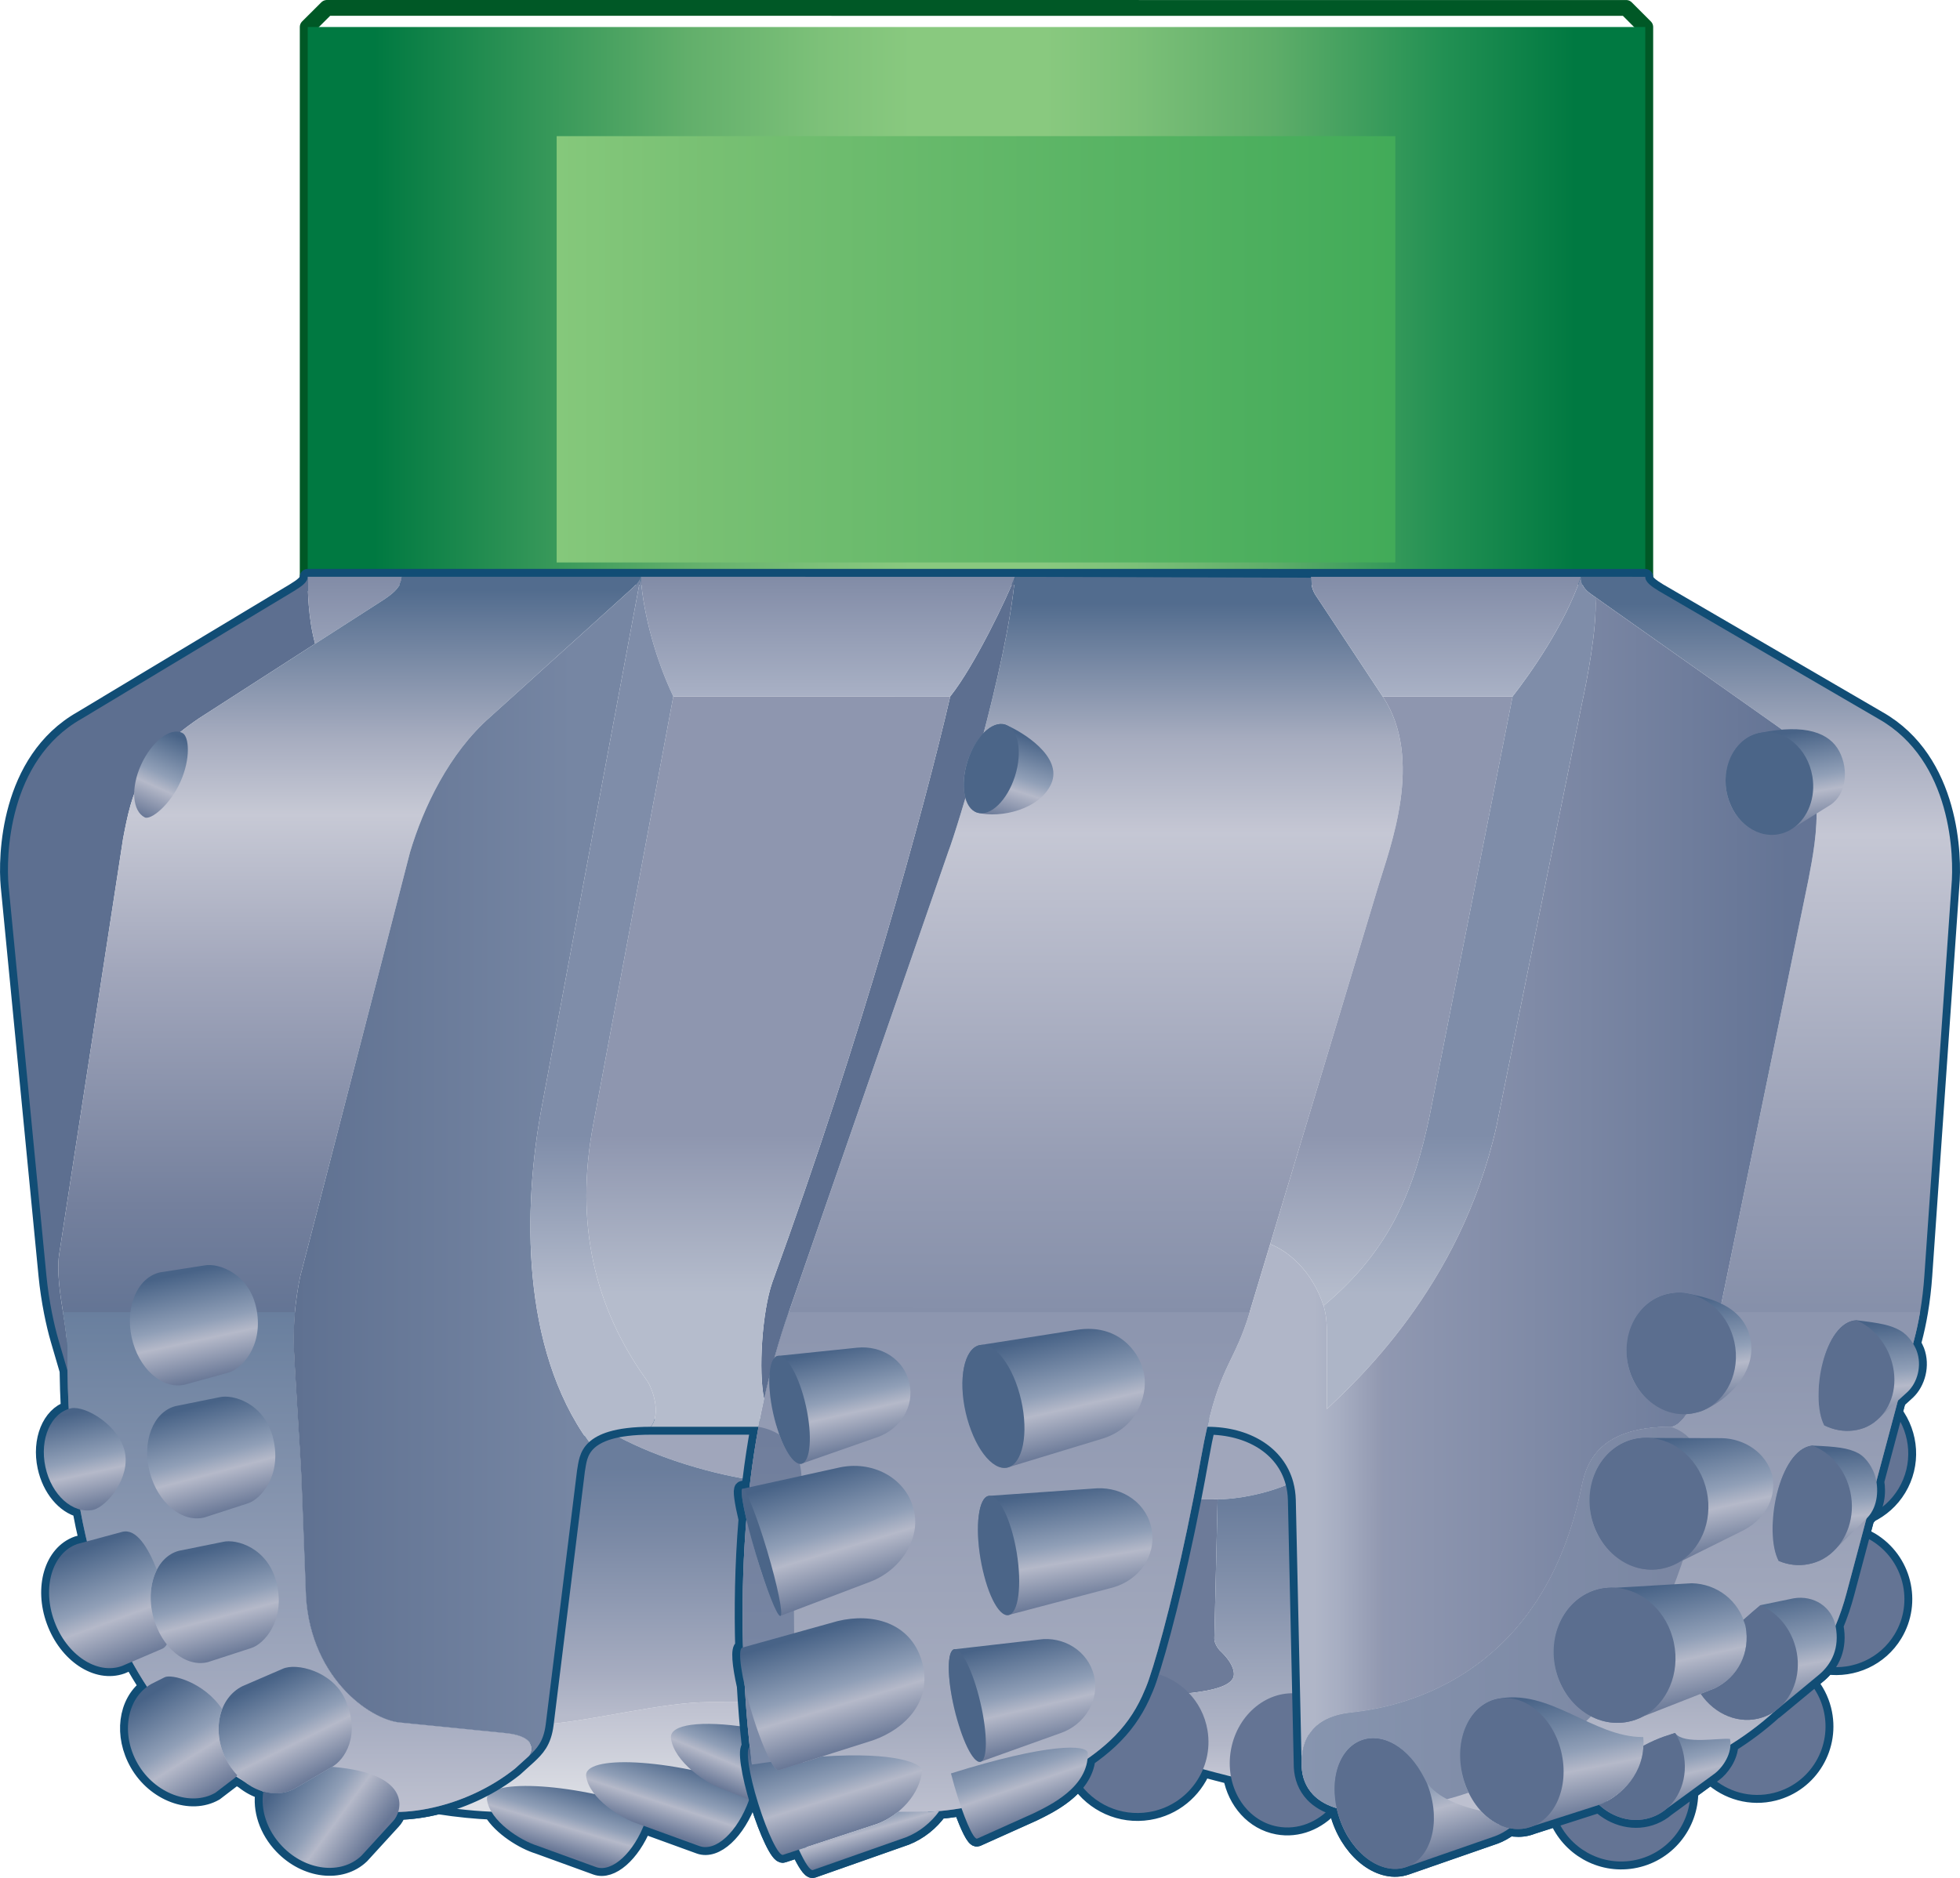 <?xml version="1.0" encoding="UTF-8" standalone="no"?>
<!-- Generator: Adobe Illustrator 13.0.2, SVG Export Plug-In  -->

<svg
   xmlns:dc="http://purl.org/dc/elements/1.1/"
   xmlns:cc="http://creativecommons.org/ns#"
   xmlns:rdf="http://www.w3.org/1999/02/22-rdf-syntax-ns#"
   xmlns:svg="http://www.w3.org/2000/svg"
   xmlns="http://www.w3.org/2000/svg"
   xmlns:sodipodi="http://sodipodi.sourceforge.net/DTD/sodipodi-0.dtd"
   xmlns:inkscape="http://www.inkscape.org/namespaces/inkscape"
   version="1.1"
   x="0px"
   y="0px"
   width="248.195"
   height="237.878"
   viewBox="-0.672 -0.19 248.195 237.878"
   enable-background="new -0.672 -0.19 249 323"
   xml:space="preserve"
   id="svg6353"
   sodipodi:docname="Drill-Bit.ver.2.svg"
   inkscape:version="0.92.2 (5c3e80d, 2017-08-06)"><sodipodi:namedview
     pagecolor="#ffffff"
     bordercolor="#666666"
     borderopacity="1"
     objecttolerance="10"
     gridtolerance="10"
     guidetolerance="10"
     inkscape:pageopacity="0"
     inkscape:pageshadow="2"
     inkscape:window-width="640"
     inkscape:window-height="480"
     id="namedview6355"
     showgrid="false"
     inkscape:zoom="0.73065015"
     inkscape:cx="123.83065"
     inkscape:cy="161.43201"
     inkscape:window-x="152"
     inkscape:window-y="56"
     inkscape:window-maximized="0"
     inkscape:current-layer="svg6353" /><defs
     id="defs5678" /><linearGradient
     id="SVGID_1_"
     gradientUnits="userSpaceOnUse"
     x1="-431.654"
     y1="345.792"
     x2="-325.655"
     y2="345.792"
     gradientTransform="rotate(-179.989,-127.419,174.1)"><stop
       offset="0.05"
       style="stop-color:#9299B1"
       id="stop5682" /><stop
       offset="0.5"
       style="stop-color:#FFFFFF"
       id="stop5684" /><stop
       offset="0.945"
       style="stop-color:#9299B1"
       id="stop5686" /></linearGradient><linearGradient
     id="SVGID_2_"
     gradientUnits="userSpaceOnUse"
     x1="-433.907"
     y1="303.354"
     x2="-323.433"
     y2="303.354"
     gradientTransform="rotate(-179.989,-127.419,174.1)"><stop
       offset="0.05"
       style="stop-color:#5D7091"
       id="stop5691" /><stop
       offset="0.5"
       style="stop-color:#FFFFFF"
       id="stop5693" /><stop
       offset="0.945"
       style="stop-color:#5D7091"
       id="stop5695" /></linearGradient><polygon
     points="58.307,85.864 41.392,85.865 38.963,88.285 38.961,157.919 38.961,157.921 208.337,157.921 208.338,88.289 205.918,85.868 189.169,85.869 "
     id="polygon5700"
     style="fill:none;stroke:#005826;stroke-width:2;stroke-linecap:round;stroke-linejoin:round"
     transform="translate(-0.669,-85.054)" /><linearGradient
     id="SVGID_3_"
     gradientUnits="userSpaceOnUse"
     x1="-293.783"
     y1="225.145"
     x2="-463.582"
     y2="225.145"
     gradientTransform="rotate(-179.989,-127.419,174.1)"><stop
       offset="0.05"
       style="stop-color:#007941"
       id="stop5702" /><stop
       offset="0.167"
       style="stop-color:#319557"
       id="stop5704" /><stop
       offset="0.284"
       style="stop-color:#62AF6B"
       id="stop5706" /><stop
       offset="0.383"
       style="stop-color:#7DC179"
       id="stop5708" /><stop
       offset="0.45"
       style="stop-color:#89C97F"
       id="stop5710" /><stop
       offset="0.55"
       style="stop-color:#89C97F"
       id="stop5712" /><stop
       offset="0.617"
       style="stop-color:#7CC078"
       id="stop5714" /><stop
       offset="0.721"
       style="stop-color:#5EAD69"
       id="stop5716" /><stop
       offset="0.848"
       style="stop-color:#229053"
       id="stop5718" /><stop
       offset="0.945"
       style="stop-color:#007941"
       id="stop5720" /></linearGradient><polygon
     points="38.961,157.919 38.961,157.921 208.337,157.921 208.338,88.289 38.963,88.285 "
     id="polygon5723"
     style="fill:url(#SVGID_3_)"
     transform="translate(-0.669,-85.054)" /><linearGradient
     id="SVGID_4_"
     gradientUnits="userSpaceOnUse"
     x1="-463.157"
     y1="261.174"
     x2="-293.783"
     y2="261.174"
     gradientTransform="rotate(-179.989,-127.419,174.1)"><stop
       offset="0.05"
       style="stop-color:#238958"
       id="stop5725" /><stop
       offset="0.141"
       style="stop-color:#4E9D6A"
       id="stop5727" /><stop
       offset="0.269"
       style="stop-color:#7AB881"
       id="stop5729" /><stop
       offset="0.376"
       style="stop-color:#95C98F"
       id="stop5731" /><stop
       offset="0.45"
       style="stop-color:#A1D296"
       id="stop5733" /><stop
       offset="0.55"
       style="stop-color:#A1D296"
       id="stop5735" /><stop
       offset="0.623"
       style="stop-color:#94C88F"
       id="stop5737" /><stop
       offset="0.738"
       style="stop-color:#76B57E"
       id="stop5739" /><stop
       offset="0.877"
       style="stop-color:#459866"
       id="stop5741" /><stop
       offset="0.945"
       style="stop-color:#238958"
       id="stop5743" /></linearGradient><linearGradient
     id="SVGID_5_"
     gradientUnits="userSpaceOnUse"
     x1="70.81"
     y1="129.108"
     x2="176.143"
     y2="129.108"
     gradientTransform="translate(-0.669,-85.054)"><stop
       offset="0"
       style="stop-color:#85C87B"
       id="stop5748" /><stop
       offset="0.177"
       style="stop-color:#78C073"
       id="stop5750" /><stop
       offset="1"
       style="stop-color:#42AB59"
       id="stop5752" /></linearGradient><rect
     x="69.818"
     y="17.055"
     width="106.199"
     height="53.999"
     id="rect5755"
     style="fill:url(#SVGID_5_)" /><path
     d="M 0.416,112.015 5.208,161.402 c 0.145,1.508 0.388,3.107 0.687,4.635 0.244,1.229 0.524,2.414 0.831,3.465 l 1.149,3.928 c 0.022,1.662 0.078,3.273 0.16,4.84 -2.375,0.752 -3.692,3.945 -2.956,7.348 0.603,2.801 2.408,4.896 4.407,5.393 0.256,1.395 0.544,2.734 0.853,4.035 l -1.241,0.336 c -3.162,1.131 -4.457,5.506 -2.892,9.773 1.561,4.27 5.389,6.812 8.552,5.68 l 1.285,-0.551 c 0.615,1.119 1.252,2.176 1.907,3.174 -2.668,1.971 -3.229,6.178 -1.19,9.74 2.167,3.787 6.717,5.477 9.833,3.693 l 2.396,-1.83 c 0.095,-0.061 0.176,-0.139 0.251,-0.225 0.303,0.193 0.606,0.381 0.907,0.561 0.747,0.605 1.574,1.043 2.424,1.299 0.034,0.016 0.067,0.031 0.101,0.047 -0.378,2.266 0.438,4.895 2.39,6.926 2.987,3.111 7.481,3.643 10.041,1.186 l 3.996,-4.371 c 0.236,-0.236 0.499,-0.656 0.658,-1.176 1.645,-0.029 3.361,-0.273 5.08,-0.709 2.512,0.393 4.788,0.605 6.716,0.684 1.22,2.057 4.074,3.787 5.907,4.346 l 7.333,2.666 c 1.938,0.703 4.57,-1.613 6.035,-5.227 l 7.051,2.564 c 2.102,0.764 4.827,-1.775 6.296,-5.818 0.007,-0.021 0.012,-0.043 0.021,-0.062 l 1.126,0.443 c 0.003,0.01 0.006,0.021 0.01,0.031 1.179,3.777 2.591,6.695 3.149,6.521 l 2.004,-0.658 c 0.765,1.666 1.442,2.697 1.78,2.584 l 11.804,-4.154 c 1.659,-0.652 3.162,-1.854 4.198,-3.314 -0.147,0.012 -0.286,0.02 -0.431,0.029 1.025,-0.076 2.11,-0.209 3.24,-0.402 0.846,2.402 1.64,3.998 1.989,3.863 l 7.095,-3.186 c 1.432,-0.699 4.145,-1.982 5.713,-4.08 l -0.002,0.002 c 1.9,2.854 5.346,4.494 8.949,3.898 3.18,-0.523 5.684,-2.66 6.838,-5.432 1.156,0.312 2.338,0.621 3.541,0.922 0.586,3.199 2.832,5.783 5.902,6.35 2.569,0.477 5.107,-0.57 6.859,-2.553 -0.006,-0.002 -0.011,-0.006 -0.018,-0.008 0.205,0.078 0.422,0.148 0.646,0.217 0.101,0.463 0.225,0.928 0.387,1.393 1.541,4.434 5.314,7.152 8.427,6.072 l 11.271,-3.918 c 0.604,-0.221 1.256,-0.6 1.835,-1.01 v -0.002 c 0.727,0.148 1.471,0.154 2.205,-0.021 0.232,-0.057 0.456,-0.129 0.674,-0.217 l 3.098,-0.994 c 1.533,3.715 5.443,6.025 9.555,5.348 4.328,-0.715 7.378,-4.496 7.341,-8.773 l -3.014,2.201 6.022,-4.402 -0.437,0.32 c 2.081,1.941 5.062,2.824 8.016,2.074 4.634,-1.17 7.433,-5.898 6.255,-10.559 -0.33,-1.303 -0.943,-2.453 -1.745,-3.42 l -3.673,3.041 4.947,-4.098 c 0.331,-0.289 0.631,-0.611 0.901,-0.961 0,0 0,0 -0.001,0 3.326,0.451 6.746,-1.043 8.585,-4.084 2.472,-4.09 1.141,-9.42 -2.974,-11.906 -0.381,-0.23 -0.774,-0.418 -1.172,-0.586 l -1.934,7.25 2.51,-9.412 0.139,-0.133 c 0.1,-0.107 0.18,-0.227 0.267,-0.342 1.466,-0.701 2.751,-1.818 3.653,-3.309 1.868,-3.094 1.561,-6.895 -0.479,-9.639 l -2.323,8.713 2.727,-10.225 1.239,-1.129 c 1.231,-1.174 1.844,-3.326 1.135,-5.205 -0.092,-0.246 -0.254,-0.557 -0.45,-0.881 l 0.134,-0.502 c 0.277,-1.053 0.543,-2.258 0.75,-3.486 0.26,-1.529 0.44,-3.105 0.545,-4.611 l 3.432,-49.391 c 0.338,-3.602 0.114,-15.861 -9.223,-21.148 l -27.826,-16.203 c -0.973,-0.6 -1.724,-1.125 -1.724,-1.8 L 38.287,72.866 c 0,0.676 -0.749,1.201 -1.724,1.8 l -26.924,16.197 C 0.305,96.15 0.078,108.414 0.416,112.015 Z"
     id="path5757"
     inkscape:connector-curvature="0"
     style="fill:none;stroke:#114d75;stroke-width:2;stroke-linecap:round;stroke-linejoin:round" /><path
     d="m 150.431,189.726 c -2.054,10.463 -4.328,19.051 -5.615,22.791 -0.215,0.646 -0.566,1.492 -0.865,2.141 3.374,-0.227 11.631,-0.25 11.629,-2.781 0.001,-1.104 -0.939,-2.232 -1.816,-3.053 -0.249,-0.279 -0.663,-0.879 -0.663,-1.48 l 0.416,-17.625 z"
     id="path5759"
     inkscape:connector-curvature="0"
     style="fill:#6d7b99" /><path
     d="m 163.089,187.527 c -1.203,-4.408 -5.558,-7.002 -10.887,-7 -0.26,1.143 -0.523,2.443 -0.789,3.941 -0.316,1.795 -0.646,3.547 -0.982,5.256 l 3.085,-0.006 c 2.08,0 5.973,-0.543 9.573,-2.191 z"
     id="path5761"
     inkscape:connector-curvature="0"
     style="fill:#a0a6bb" /><linearGradient
     id="SVGID_6_"
     gradientUnits="userSpaceOnUse"
     x1="-408.26"
     y1="74.907"
     x2="-408.26"
     y2="35.532"
     gradientTransform="rotate(-179.989,-127.758,131.573)"><stop
       offset="0.05"
       style="stop-color:#6A7D9C"
       id="stop5763" /><stop
       offset="0.824"
       style="stop-color:#B3B7C8"
       id="stop5765" /><stop
       offset="1"
       style="stop-color:#D0D1DC"
       id="stop5767" /></linearGradient><path
     d="m 165.582,227.093 c -0.915,-0.973 -1.356,-2.182 -1.421,-3.475 l -0.746,-33.824 c -0.021,-0.801 -0.135,-1.561 -0.326,-2.268 -3.6,1.648 -7.493,2.191 -9.573,2.191 l -0.416,17.625 c 0,0.602 0.414,1.201 0.663,1.48 0.877,0.82 1.817,1.949 1.816,3.053 0.002,2.531 -8.255,2.555 -11.629,2.781 -0.966,2.1 -2.277,3.965 -4.078,5.641 6.854,2.341 15.965,4.978 25.71,6.796 z"
     id="path5770"
     inkscape:connector-curvature="0"
     style="fill:url(#SVGID_6_)" /><linearGradient
     id="SVGID_7_"
     gradientUnits="userSpaceOnUse"
     x1="-330.511"
     y1="33.955"
     x2="-330.511"
     y2="47.907"
     gradientTransform="rotate(-179.989,-127.758,131.573)"><stop
       offset="0.05"
       style="stop-color:#DEE0E6"
       id="stop5772" /><stop
       offset="1"
       style="stop-color:#BDC0CF"
       id="stop5774" /></linearGradient><path
     d="m 93.762,215.406 -4.655,-0.002 c -5.792,0 -14.429,2.305 -20.672,2.812 -0.285,2.238 -1.152,3.094 -2.166,4.049 l -1.743,1.576 c -2.858,2.271 -6.274,3.893 -9.688,4.756 3.261,0.51 6.13,0.719 8.347,0.721 l 11.663,-0.002 c 6.562,0.002 13.85,-1.195 20.269,-3.35 -0.283,-0.66 -0.481,-1.398 -0.555,-2.199 -0.085,-0.951 -0.486,-3.875 -0.8,-8.361 z"
     id="path5777"
     inkscape:connector-curvature="0"
     style="fill:url(#SVGID_7_)" /><path
     d="m 95.38,180.531 -13.642,-0.002 c -2.297,0 -4.007,0.236 -5.288,0.617 5.175,3.002 12.215,5.188 17.907,6.078 0.271,-2.207 0.609,-4.447 1.023,-6.693 z"
     id="path5779"
     inkscape:connector-curvature="0"
     style="fill:#a0a6bb" /><linearGradient
     id="SVGID_8_"
     gradientUnits="userSpaceOnUse"
     x1="-336.924"
     y1="82.04"
     x2="-336.924"
     y2="46.104"
     gradientTransform="rotate(-179.989,-127.758,131.573)"><stop
       offset="0.126"
       style="stop-color:#6A7D9C"
       id="stop5781" /><stop
       offset="0.364"
       style="stop-color:#7A89A5"
       id="stop5783" /><stop
       offset="0.853"
       style="stop-color:#A6ACC0"
       id="stop5785" /><stop
       offset="1"
       style="stop-color:#B7BBCB"
       id="stop5787" /></linearGradient><path
     d="m 76.45,181.146 c -1.159,0.348 -1.97,0.818 -2.539,1.338 -1.282,1.176 -1.333,2.625 -1.509,3.559 l -3.967,32.174 c 6.243,-0.508 14.88,-2.812 20.672,-2.812 l 4.655,0.002 c -0.481,-6.861 -0.763,-17.141 0.595,-28.182 -5.692,-0.891 -12.732,-3.077 -17.907,-6.079 z"
     id="path5790"
     inkscape:connector-curvature="0"
     style="fill:url(#SVGID_8_)" /><linearGradient
     id="SVGID_9_"
     gradientUnits="userSpaceOnUse"
     x1="-327.642"
     y1="37.855"
     x2="-325.041"
     y2="28.959"
     gradientTransform="rotate(-179.989,-127.758,131.573)"><stop
       offset="0.05"
       style="stop-color:#486387"
       id="stop5792" /><stop
       offset="0.5"
       style="stop-color:#909FB7"
       id="stop5794" /><stop
       offset="0.648"
       style="stop-color:#B5B9C9"
       id="stop5796" /><stop
       offset="1"
       style="stop-color:#687796"
       id="stop5798" /></linearGradient><path
     d="m 74.794,236.293 -7.333,-2.666 c -2.268,-0.691 -6.099,-3.174 -6.465,-5.852 -0.355,-2.609 10.103,-2.375 20.51,1.156 -0.125,0.539 -0.281,1.09 -0.483,1.643 -1.417,3.894 -4.203,6.453 -6.229,5.719 z"
     id="path5801"
     inkscape:connector-curvature="0"
     style="fill:url(#SVGID_9_)" /><linearGradient
     id="SVGID_10_"
     gradientUnits="userSpaceOnUse"
     x1="-340.68"
     y1="40.997"
     x2="-337.685"
     y2="31.718"
     gradientTransform="rotate(-179.989,-127.758,131.573)"><stop
       offset="0.05"
       style="stop-color:#486387"
       id="stop5803" /><stop
       offset="0.5"
       style="stop-color:#909FB7"
       id="stop5805" /><stop
       offset="0.648"
       style="stop-color:#B5B9C9"
       id="stop5807" /><stop
       offset="1"
       style="stop-color:#687796"
       id="stop5809" /></linearGradient><path
     d="m 87.88,233.631 -7.613,-2.768 c -2.355,-0.717 -6.335,-3.295 -6.713,-6.074 -0.372,-2.711 10.317,-2.352 21.126,1.316 -0.132,0.561 -0.294,1.131 -0.504,1.707 -1.469,4.043 -4.194,6.582 -6.296,5.819 z"
     id="path5812"
     inkscape:connector-curvature="0"
     style="fill:url(#SVGID_10_)" /><linearGradient
     id="SVGID_11_"
     gradientUnits="userSpaceOnUse"
     x1="-348.336"
     y1="46.488"
     x2="-344.604"
     y2="37.503"
     gradientTransform="rotate(-179.989,-127.758,131.573)"><stop
       offset="0.05"
       style="stop-color:#486387"
       id="stop5814" /><stop
       offset="0.5"
       style="stop-color:#909FB7"
       id="stop5816" /><stop
       offset="0.648"
       style="stop-color:#B5B9C9"
       id="stop5818" /><stop
       offset="1"
       style="stop-color:#687796"
       id="stop5820" /></linearGradient><path
     d="m 91.081,226.521 4.243,1.672 c -1.175,-3.762 -1.616,-6.918 -1.057,-7.094 l 0.013,0.111 c -0.08,-0.742 -0.171,-1.607 -0.262,-2.611 -5.823,-0.898 -9.977,-0.422 -9.725,1.395 0.409,2.957 4.422,5.738 6.788,6.527 z"
     id="path5823"
     inkscape:connector-curvature="0"
     style="fill:url(#SVGID_11_)" /><path
     d="m 144.823,229.328 c 4.904,-0.809 8.223,-5.441 7.413,-10.346 -0.629,-3.803 -3.558,-6.643 -7.128,-7.354 -0.102,0.318 -0.2,0.621 -0.293,0.889 -0.215,0.646 -0.566,1.492 -0.865,2.141 -0.966,2.1 -2.277,3.965 -4.078,5.641 -0.868,0.809 -1.824,1.553 -2.832,2.25 -0.111,1.098 -0.547,2.053 -1.166,2.881 1.9,2.853 5.346,4.494 8.949,3.898 z"
     id="path5825"
     inkscape:connector-curvature="0"
     style="fill:#647494" /><path
     d="m 165.582,227.093 c -0.915,-0.973 -1.356,-2.182 -1.421,-3.475 l -0.205,-9.266 c -4.021,-0.588 -7.903,2.506 -8.744,7.043 -0.859,4.635 1.778,9.01 5.893,9.771 2.569,0.477 5.107,-0.57 6.859,-2.553 -1.006,-0.383 -1.797,-0.9 -2.382,-1.52 z"
     id="path5827"
     inkscape:connector-curvature="0"
     style="fill:#647494" /><path
     d="m 208.743,229.89 c -2.357,0.959 -5.004,0.293 -6.916,-1.48 0.01,-0.004 0.02,-0.008 0.031,-0.01 -0.031,0.01 -0.064,0.025 -0.094,0.035 l -5.275,1.691 c 1.533,3.715 5.443,6.025 9.555,5.348 4.328,-0.715 7.378,-4.496 7.341,-8.773 l -3.014,2.201 c -0.48,0.414 -1.017,0.738 -1.628,0.988 z"
     id="path5829"
     inkscape:connector-curvature="0"
     style="fill:#647494" /><path
     d="m 224.085,216.552 c -0.041,0.029 -0.089,0.051 -0.131,0.078 -1.712,1.559 -3.559,2.941 -5.499,4.154 -0.04,1.533 -1.122,3.033 -2.062,3.715 l -0.437,0.32 c 2.081,1.941 5.062,2.824 8.016,2.074 4.634,-1.17 7.433,-5.898 6.255,-10.559 -0.33,-1.303 -0.943,-2.453 -1.745,-3.42 l -3.673,3.041 z"
     id="path5831"
     inkscape:connector-curvature="0"
     style="fill:#647494" /><path
     d="m 231.755,205.736 c 0.006,0.029 0.02,0.057 0.025,0.088 0.396,2.111 -0.132,3.797 -1.123,5.074 3.326,0.451 6.746,-1.043 8.585,-4.084 2.472,-4.09 1.141,-9.42 -2.974,-11.906 -0.381,-0.23 -0.774,-0.418 -1.172,-0.586 l -1.934,7.25 c -0.382,1.461 -0.854,2.848 -1.407,4.164 z"
     id="path5833"
     inkscape:connector-curvature="0"
     style="fill:#647494" /><path
     d="m 236.077,191.685 c 1.467,-0.701 2.751,-1.816 3.654,-3.309 1.868,-3.094 1.561,-6.895 -0.479,-9.639 l -2.324,8.715 c 0.239,1.374 0.061,3.02 -0.851,4.233 z"
     id="path5835"
     inkscape:connector-curvature="0"
     style="fill:#647494" /><path
     d="m 49.758,229.306 c 1.645,-0.029 3.361,-0.273 5.08,-0.709 3.415,-0.863 6.83,-2.484 9.688,-4.756 l 1.743,-1.576 c 1.014,-0.955 1.881,-1.811 2.166,-4.049 l 3.967,-32.174 c 0.176,-0.934 0.227,-2.383 1.509,-3.559 0.569,-0.52 1.38,-0.99 2.539,-1.338 1.281,-0.381 2.991,-0.617 5.288,-0.617 l 13.642,0.002 c -0.415,2.246 -0.752,4.486 -1.023,6.693 -0.04,0.32 -0.073,0.639 -0.11,0.959 l -0.896,0.197 c -0.253,0.076 -0.038,1.611 0.496,3.865 -0.489,5.912 -0.551,11.467 -0.42,16.229 l -0.104,0.027 c -0.464,0.139 -0.308,2.125 0.312,4.861 0.042,0.707 0.083,1.395 0.129,2.043 0.17,2.43 0.363,4.383 0.521,5.83 l -0.016,-0.137 c -0.561,0.176 -0.116,3.35 1.066,7.125 1.179,3.777 2.591,6.695 3.149,6.521 l 2.004,-0.658 c 0.765,1.666 1.442,2.697 1.78,2.584 l 11.804,-4.154 c 1.659,-0.652 3.162,-1.854 4.198,-3.314 -0.147,0.012 -0.286,0.02 -0.431,0.029 1.025,-0.076 2.11,-0.209 3.24,-0.402 0.846,2.402 1.64,3.998 1.989,3.863 l 7.095,-3.186 c 1.993,-0.977 6.476,-3.078 6.877,-6.945 1.008,-0.701 1.962,-1.453 2.832,-2.264 1.801,-1.676 3.112,-3.541 4.078,-5.641 0.299,-0.648 0.65,-1.494 0.865,-2.141 1.287,-3.74 3.562,-12.33 5.614,-22.793 0.335,-1.707 0.667,-3.461 0.983,-5.256 0.266,-1.498 0.529,-2.799 0.789,-3.941 5.329,-0.002 9.684,2.592 10.887,7 0.191,0.707 0.305,1.467 0.326,2.268 l 0.746,33.824 c 0.064,1.293 0.506,2.502 1.421,3.475 0.701,0.744 1.696,1.34 3.011,1.73 0.101,0.463 0.225,0.928 0.387,1.393 1.541,4.434 5.314,7.152 8.427,6.072 l 11.271,-3.918 c 0.604,-0.221 1.256,-0.6 1.835,-1.01 v -0.002 c 0.727,0.148 1.471,0.154 2.205,-0.021 0.232,-0.057 0.456,-0.129 0.674,-0.217 l 8.373,-2.686 c 0.02,-0.006 0.042,-0.018 0.063,-0.025 1.911,1.773 4.558,2.439 6.915,1.48 0.611,-0.25 1.147,-0.574 1.628,-0.988 l 6.022,-4.402 c 0.939,-0.68 2.021,-2.182 2.062,-3.717 1.939,-1.211 3.787,-2.596 5.5,-4.154 0.041,-0.027 0.089,-0.047 0.129,-0.076 l 0.725,-0.596 4.947,-4.098 c 1.545,-1.34 2.53,-3.346 2.023,-6.035 -0.006,-0.031 -0.02,-0.059 -0.025,-0.088 0.553,-1.316 1.026,-2.703 1.408,-4.164 l 2.51,-9.412 0.139,-0.133 c 1.156,-1.229 1.38,-3.072 1.118,-4.576 l 2.727,-10.225"
     id="path5837"
     inkscape:connector-curvature="0"
     style="fill:none;stroke:#114d75;stroke-width:2;stroke-linecap:round;stroke-linejoin:round" /><linearGradient
     id="SVGID_12_"
     gradientUnits="userSpaceOnUse"
     x1="-390.678"
     y1="190.325"
     x2="-390.678"
     y2="35.006"
     gradientTransform="rotate(-179.989,-127.758,131.573)"><stop
       offset="0.022"
       style="stop-color:#526C8E"
       id="stop5839" /><stop
       offset="0.132"
       style="stop-color:#A6ACBF"
       id="stop5841" /><stop
       offset="0.209"
       style="stop-color:#C5C7D4"
       id="stop5843" /><stop
       offset="0.478"
       style="stop-color:#969DB4"
       id="stop5845" /><stop
       offset="0.793"
       style="stop-color:#6A7998"
       id="stop5847" /><stop
       offset="0.945"
       style="stop-color:#5A6E8F"
       id="stop5849" /></linearGradient><path
     d="m 165.331,72.983 c -0.001,0.789 0.166,1.576 0.616,2.25 l 8.466,12.787 c 5.316,7.912 0.853,19.35 -0.498,23.85 l -13.742,45.514 -2.607,8.639 c -1.835,6.156 -3.555,6.594 -5.363,14.506 -0.26,1.143 -0.523,2.443 -0.789,3.941 -0.314,1.791 -0.648,3.547 -0.984,5.252 -2.051,10.465 -4.326,19.055 -5.613,22.797 -0.215,0.646 -0.566,1.492 -0.865,2.141 -0.966,2.1 -2.277,3.965 -4.078,5.641 -6.477,6.029 -17.299,9.02 -24.01,9.02 l -16.464,-0.002 c -1.646,0 -3.4,-1.291 -4.281,-3.35 -0.283,-0.66 -0.481,-1.398 -0.555,-2.199 -0.085,-0.951 -0.487,-3.875 -0.8,-8.361 -0.481,-6.861 -0.763,-17.141 0.595,-28.182 0.271,-2.207 0.609,-4.447 1.023,-6.693 0.213,-1.166 0.451,-2.342 0.707,-3.518 0.781,-3.541 1.907,-7.564 3.12,-10.998 l 20.221,-58.385 c 1.014,-2.588 7.412,-23.285 8.428,-34.759"
     id="path5852"
     inkscape:connector-curvature="0"
     style="fill:url(#SVGID_12_)" /><linearGradient
     id="SVGID_13_"
     gradientUnits="userSpaceOnUse"
     x1="-460.865"
     y1="190.344"
     x2="-460.865"
     y2="33.886"
     gradientTransform="rotate(-179.989,-127.758,131.573)"><stop
       offset="0.022"
       style="stop-color:#526C8E"
       id="stop5854" /><stop
       offset="0.132"
       style="stop-color:#A6ACBF"
       id="stop5856" /><stop
       offset="0.209"
       style="stop-color:#C5C7D4"
       id="stop5858" /><stop
       offset="0.478"
       style="stop-color:#969DB4"
       id="stop5860" /><stop
       offset="0.793"
       style="stop-color:#6A7998"
       id="stop5862" /><stop
       offset="0.945"
       style="stop-color:#5A6E8F"
       id="stop5864" /></linearGradient><path
     d="m 207.668,72.869 c 0,0.676 0.751,1.201 1.724,1.8 l 27.826,16.203 c 9.337,5.287 9.561,17.547 9.223,21.148 l -3.432,49.391 c -0.104,1.506 -0.285,3.082 -0.545,4.611 -0.207,1.229 -0.473,2.434 -0.75,3.486 l -8.551,32.062 c -6.149,23.549 -35.852,27.748 -45.75,27.748 h -15 c -3.394,0.002 -5.568,-0.887 -6.831,-2.227 -0.915,-0.973 -1.356,-2.182 -1.421,-3.475 0.002,-1.463 -0.186,-6.072 6.002,-6.861 3.033,-0.387 23.849,-2.137 29.363,-28.236 0.561,-2.814 1.688,-7.988 11.363,-7.986 0.9,0 2.136,-1.465 2.475,-2.59 l 3.713,-11.924 11.252,-54.787 c 1.012,-5.287 2.812,-14.287 -3.489,-19.125 l -23.481,-16.65 -0.479,-0.338 c -1.012,-0.674 -1.35,-1.349 -1.35,-2.251"
     id="path5867"
     inkscape:connector-curvature="0"
     style="fill:url(#SVGID_13_)" /><linearGradient
     id="SVGID_14_"
     gradientUnits="userSpaceOnUse"
     x1="-380.99"
     y1="97.404"
     x2="-380.99"
     y2="33.805"
     gradientTransform="rotate(-179.989,-127.758,131.573)"><stop
       offset="0.05"
       style="stop-color:#8D96AF"
       id="stop5869" /><stop
       offset="0.824"
       style="stop-color:#A6ACBF"
       id="stop5871" /><stop
       offset="1"
       style="stop-color:#BDC0CF"
       id="stop5873" /></linearGradient><path
     d="m 157.565,166.021 -58.358,-0.006 c -1.212,3.434 -2.338,7.457 -3.12,10.998 -0.256,1.176 -0.494,2.352 -0.707,3.518 -0.415,2.246 -0.752,4.486 -1.023,6.693 -1.357,11.041 -1.076,21.32 -0.595,28.182 0.313,4.486 0.715,7.41 0.8,8.361 0.074,0.801 0.271,1.539 0.555,2.199 0.881,2.059 2.635,3.35 4.281,3.35 l 16.464,0.002 c 6.71,0 17.533,-2.99 24.01,-9.02 1.801,-1.676 3.112,-3.541 4.078,-5.641 0.299,-0.648 0.65,-1.494 0.865,-2.141 1.287,-3.74 3.562,-12.338 5.613,-22.797 0.338,-1.709 0.668,-3.457 0.984,-5.252 0.266,-1.498 0.529,-2.799 0.789,-3.941 1.81,-7.911 3.529,-8.349 5.364,-14.505 z"
     id="path5876"
     inkscape:connector-curvature="0"
     style="fill:url(#SVGID_14_)" /><linearGradient
     id="SVGID_15_"
     gradientUnits="userSpaceOnUse"
     x1="-431.032"
     y1="174.161"
     x2="-431.032"
     y2="99.594"
     gradientTransform="rotate(-179.989,-127.758,131.573)"><stop
       offset="0.731"
       style="stop-color:#8E96AF"
       id="stop5878" /><stop
       offset="1"
       style="stop-color:#B5BCCC"
       id="stop5880" /></linearGradient><path
     d="m 174.413,88.019 c 5.316,7.912 0.853,19.35 -0.498,23.85 l -13.742,45.514 c 2.24,0.889 5.28,3.318 6.756,7.82 8.516,-7.109 11.484,-14.783 13.437,-24.082 l 10.501,-53.102 z"
     id="path5883"
     inkscape:connector-curvature="0"
     style="fill:url(#SVGID_15_)" /><linearGradient
     id="SVGID_16_"
     gradientUnits="userSpaceOnUse"
     x1="-439.669"
     y1="174.162"
     x2="-439.669"
     y2="99.594"
     gradientTransform="rotate(-179.989,-127.758,131.573)"><stop
       offset="0.731"
       style="stop-color:#7F8DA9"
       id="stop5885" /><stop
       offset="1"
       style="stop-color:#ADB5C7"
       id="stop5887" /></linearGradient><path
     d="m 199.53,72.869 c -2.062,6.152 -6.564,12.451 -8.664,15.15 l -10.501,53.102 c -1.952,9.299 -4.921,16.973 -13.437,24.082 0.379,1.141 0.423,2.484 0.426,3.742 l -0.002,9.336 c 3.373,-3.258 16.875,-15.186 21.488,-35.887 l 10.801,-53.436 c 0.562,-2.59 1.958,-9.523 1.717,-13.5 l -0.479,-0.338 c -1.011,-0.673 -1.349,-1.348 -1.349,-2.251 z"
     id="path5890"
     inkscape:connector-curvature="0"
     style="fill:url(#SVGID_16_)" /><linearGradient
     id="SVGID_17_"
     gradientUnits="userSpaceOnUse"
     x1="-437.933"
     y1="190.56"
     x2="-437.933"
     y2="175.257"
     gradientTransform="rotate(-179.989,-127.758,131.573)"><stop
       offset="0"
       style="stop-color:#828CA7"
       id="stop5892" /><stop
       offset="1"
       style="stop-color:#A9B1C5"
       id="stop5894" /></linearGradient><path
     d="m 199.53,72.869 c -2.062,6.152 -6.564,12.451 -8.664,15.15 h -16.453 l -8.466,-12.787 c -0.45,-0.674 -0.617,-1.574 -0.616,-2.363 z"
     id="path5897"
     inkscape:connector-curvature="0"
     style="fill:url(#SVGID_17_)" /><linearGradient
     id="SVGID_18_"
     gradientUnits="userSpaceOnUse"
     x1="-481.293"
     y1="113.669"
     x2="-408.395"
     y2="113.669"
     gradientTransform="rotate(-179.989,-127.758,131.573)"><stop
       offset="0"
       style="stop-color:#647495"
       id="stop5899" /><stop
       offset="0.703"
       style="stop-color:#9098B1"
       id="stop5901" /><stop
       offset="0.708"
       style="stop-color:#9299B1"
       id="stop5903" /><stop
       offset="0.781"
       style="stop-color:#A7AEC2"
       id="stop5905" /><stop
       offset="0.824"
       style="stop-color:#B0B6C8"
       id="stop5907" /></linearGradient><path
     d="m 163.089,187.527 c 0.191,0.707 0.305,1.467 0.326,2.268 l 0.746,33.824 c 0.002,-1.463 -0.186,-6.072 6.002,-6.861 3.033,-0.387 23.849,-2.137 29.363,-28.236 0.561,-2.814 1.688,-7.988 11.363,-7.986 0.9,0 2.136,-1.465 2.475,-2.59 l 3.713,-11.924 11.252,-54.787 c 1.012,-5.287 2.812,-14.287 -3.489,-19.125 l -23.481,-16.65 c 0.241,3.977 -1.154,10.91 -1.717,13.5 l -10.801,53.436 c -4.613,20.701 -18.115,32.629 -21.488,35.887 l 0.002,-9.336 c -0.003,-1.258 -0.047,-2.602 -0.426,-3.742 -1.476,-4.502 -4.516,-6.932 -6.756,-7.82 l -2.607,8.639 c -1.835,6.156 -3.555,6.594 -5.363,14.506 5.328,-0.005 9.683,2.589 10.886,6.997 z"
     id="path5910"
     inkscape:connector-curvature="0"
     style="fill:url(#SVGID_18_)" /><linearGradient
     id="SVGID_19_"
     gradientUnits="userSpaceOnUse"
     x1="-458.839"
     y1="96.808"
     x2="-458.839"
     y2="39.807"
     gradientTransform="rotate(-179.989,-127.758,131.573)"><stop
       offset="0.05"
       style="stop-color:#8D96AF"
       id="stop5912" /><stop
       offset="0.824"
       style="stop-color:#A6ACBF"
       id="stop5914" /><stop
       offset="1"
       style="stop-color:#BDC0CF"
       id="stop5916" /></linearGradient><path
     d="m 242.464,166.023 c -0.207,1.229 -0.473,2.434 -0.75,3.486 l -8.551,32.062 c -6.149,23.549 -35.852,27.748 -45.75,27.748 h -15 c -3.394,0.002 -5.568,-0.887 -6.831,-2.227 -0.915,-0.973 -1.356,-2.182 -1.421,-3.475 0.002,-1.463 -0.186,-6.072 6.002,-6.861 3.033,-0.387 23.849,-2.137 29.363,-28.236 0.561,-2.814 1.688,-7.988 11.363,-7.986 0.9,0 2.136,-1.465 2.475,-2.59 l 3.713,-11.924 z"
     id="path5919"
     inkscape:connector-curvature="0"
     style="fill:url(#SVGID_19_)" /><path
     d="m 38.292,72.865 c -0.001,1.574 0.043,5.21 0.939,8.48 l -14.641,9.408 c -7.535,5.062 -8.547,9.336 -9.675,15.262 l -8.102,52.725 c -0.302,2.074 0.12,4.984 0.492,7.275 0.31,1.934 0.6,3.75 0.556,5.699 0.002,0.578 0.003,1.15 0.014,1.715 l -1.149,-3.928 c -0.307,-1.051 -0.587,-2.236 -0.831,-3.465 -0.299,-1.527 -0.542,-3.127 -0.687,-4.635 L 0.416,112.014 c -0.338,-3.602 -0.111,-15.865 9.228,-21.152 l 26.924,-16.197 c 0.975,-0.599 1.724,-1.124 1.724,-1.8 z"
     id="path5921"
     inkscape:connector-curvature="0"
     style="fill:#5d6f90" /><linearGradient
     id="SVGID_20_"
     gradientUnits="userSpaceOnUse"
     x1="-299.768"
     y1="190.103"
     x2="-299.768"
     y2="175.027"
     gradientTransform="rotate(-179.989,-127.758,131.573)"><stop
       offset="0"
       style="stop-color:#828CA7"
       id="stop5923" /><stop
       offset="1"
       style="stop-color:#A9B1C5"
       id="stop5925" /></linearGradient><path
     d="m 50.24,72.865 h -11.948 c -0.001,1.574 0.043,5.21 0.939,8.48 l 8.648,-5.553 c 1.615,-1.052 2.251,-1.839 2.361,-2.927 z"
     id="path5928"
     inkscape:connector-curvature="0"
     style="fill:url(#SVGID_20_)" /><linearGradient
     id="SVGID_21_"
     gradientUnits="userSpaceOnUse"
     x1="-299.099"
     y1="190.703"
     x2="-299.099"
     y2="96.503"
     gradientTransform="rotate(-179.989,-127.758,131.573)"><stop
       offset="0.022"
       style="stop-color:#526C8E"
       id="stop5930" /><stop
       offset="0.22"
       style="stop-color:#A6ACBF"
       id="stop5932" /><stop
       offset="0.324"
       style="stop-color:#C7C9D5"
       id="stop5934" /><stop
       offset="0.538"
       style="stop-color:#A1A6BB"
       id="stop5936" /><stop
       offset="0.849"
       style="stop-color:#74809D"
       id="stop5938" /><stop
       offset="1"
       style="stop-color:#637494"
       id="stop5940" /></linearGradient><path
     d="m 50.24,72.865 c -0.11,1.087 -0.746,1.875 -2.36,2.927 l -8.648,5.553 -14.641,9.408 c -7.535,5.062 -8.547,9.336 -9.675,15.262 l -8.102,52.725 c -0.302,2.074 0.12,4.984 0.492,7.275 0.31,1.934 0.6,3.75 0.556,5.699 0.002,0.578 0.003,1.15 0.014,1.715 0.606,46.805 26.041,55.885 34.709,55.885 l 6.865,0.004 c 1.738,0 3.562,-0.258 5.388,-0.721 3.415,-0.863 6.83,-2.484 9.688,-4.756 l 1.743,-1.576 c 0.509,-0.449 1.195,-2.488 -2.757,-2.924 l -13.499,-1.352 c -3.878,-0.334 -11.811,-5.904 -11.981,-17.043 l -0.541,-14.006 c -0.079,-2.176 -0.978,-15.451 -0.976,-17.1 -0.002,-0.922 0.003,-2.168 0.151,-3.824 0.122,-1.316 0.344,-2.941 0.67,-4.5 l 13.915,-53.775 c 1.688,-5.625 4.911,-12.494 10.128,-17.1 l 17.677,-16.016 c 0.642,-0.553 1.089,-1.029 1.407,-1.759"
     id="path5943"
     inkscape:connector-curvature="0"
     style="fill:url(#SVGID_21_)" /><linearGradient
     id="SVGID_22_"
     gradientUnits="userSpaceOnUse"
     x1="-292.511"
     y1="97.161"
     x2="-292.511"
     y2="34.462"
     gradientTransform="rotate(-179.989,-127.758,131.573)"><stop
       offset="0"
       style="stop-color:#697F9E"
       id="stop5945" /><stop
       offset="0.824"
       style="stop-color:#A7ADC1"
       id="stop5947" /><stop
       offset="1"
       style="stop-color:#BDC0CF"
       id="stop5949" /></linearGradient><path
     d="m 7.305,166.015 c 0.31,1.934 0.6,3.75 0.556,5.699 0.002,0.578 0.003,1.15 0.014,1.715 0.606,46.805 26.041,55.885 34.709,55.885 l 6.865,0.004 c 1.738,0 3.562,-0.258 5.388,-0.721 3.415,-0.863 6.83,-2.484 9.688,-4.756 l 1.743,-1.576 c 0.509,-0.449 1.195,-2.488 -2.757,-2.924 l -13.499,-1.352 c -3.878,-0.334 -11.811,-5.904 -11.981,-17.043 l -0.541,-14.006 c -0.079,-2.176 -0.978,-15.451 -0.976,-17.1 -0.002,-0.922 0.003,-2.168 0.151,-3.824 z"
     id="path5952"
     inkscape:connector-curvature="0"
     style="fill:url(#SVGID_22_)" /><linearGradient
     id="SVGID_23_"
     gradientUnits="userSpaceOnUse"
     x1="-327.393"
     y1="115.621"
     x2="-292.295"
     y2="115.621"
     gradientTransform="rotate(-179.989,-127.758,131.573)"><stop
       offset="0"
       style="stop-color:#7686A3"
       id="stop5954" /><stop
       offset="1"
       style="stop-color:#5F7191"
       id="stop5956" /></linearGradient><path
     d="m 80.465,72.867 -12.599,67.498 c -2.254,12.303 -2.65,30.117 6.045,42.119 -1.282,1.176 -1.333,2.625 -1.509,3.559 l -3.967,32.174 c -0.285,2.238 -1.152,3.094 -2.166,4.049 0.509,-0.449 1.195,-2.488 -2.757,-2.924 l -13.499,-1.352 c -3.878,-0.334 -11.811,-5.904 -11.981,-17.043 l -0.541,-14.006 c -0.079,-2.176 -0.978,-15.451 -0.976,-17.1 -0.002,-0.922 0.003,-2.168 0.151,-3.824 0.122,-1.316 0.344,-2.941 0.67,-4.5 l 13.915,-53.775 c 1.688,-5.625 4.911,-12.494 10.128,-17.1 l 17.677,-16.016 c 0.643,-0.552 1.09,-1.028 1.409,-1.759 z"
     id="path5959"
     inkscape:connector-curvature="0"
     style="fill:url(#SVGID_23_)" /><path
     d="m 127.855,72.871 c -0.915,2.416 -5.051,11.191 -8.198,15.148 -3.34,14.398 -11.144,42.896 -22.543,74.25 -1.273,3.674 -1.773,11.217 -1.026,14.744 0.781,-3.541 1.907,-7.564 3.12,-10.998 L 119.429,107.63 c 1.012,-2.587 7.411,-23.285 8.426,-34.759 z"
     id="path5961"
     inkscape:connector-curvature="0"
     style="fill:#5d6f90" /><linearGradient
     id="SVGID_24_"
     gradientUnits="userSpaceOnUse"
     x1="-352.132"
     y1="174.158"
     x2="-352.132"
     y2="99.592"
     gradientTransform="rotate(-179.989,-127.758,131.573)"><stop
       offset="0.731"
       style="stop-color:#8E96AF"
       id="stop5963" /><stop
       offset="1"
       style="stop-color:#B5BCCC"
       id="stop5965" /></linearGradient><path
     d="m 84.591,88.017 -10.127,54.15 c -2.398,12.676 0.188,23.287 6.714,32.4 0.785,1.051 1.911,4.275 0.56,5.961 l 13.642,0.002 c 0.213,-1.166 0.451,-2.342 0.707,-3.518 -0.747,-3.527 -0.247,-11.07 1.026,-14.744 11.4,-31.354 19.204,-59.852 22.543,-74.25 z"
     id="path5968"
     inkscape:connector-curvature="0"
     style="fill:url(#SVGID_24_)" /><linearGradient
     id="SVGID_25_"
     gradientUnits="userSpaceOnUse"
     x1="-359.663"
     y1="190.105"
     x2="-359.663"
     y2="175.03"
     gradientTransform="rotate(-179.989,-127.758,131.573)"><stop
       offset="0"
       style="stop-color:#828CA7"
       id="stop5970" /><stop
       offset="1"
       style="stop-color:#A9B1C5"
       id="stop5972" /></linearGradient><path
     d="m 80.465,72.867 c 0.339,5.064 2.124,10.97 4.126,15.15 l 35.066,0.002 c 3.147,-3.957 7.284,-12.732 8.198,-15.148 z"
     id="path5975"
     inkscape:connector-curvature="0"
     style="fill:url(#SVGID_25_)" /><linearGradient
     id="SVGID_26_"
     gradientUnits="userSpaceOnUse"
     x1="-331.054"
     y1="174.156"
     x2="-331.054"
     y2="99.59"
     gradientTransform="rotate(-179.989,-127.758,131.573)"><stop
       offset="0.731"
       style="stop-color:#7F8DA9"
       id="stop5977" /><stop
       offset="1"
       style="stop-color:#B3BACB"
       id="stop5979" /></linearGradient><path
     d="m 80.465,72.867 c 0.339,5.064 2.124,10.97 4.126,15.15 l -10.127,54.15 c -2.398,12.676 0.188,23.287 6.714,32.4 0.785,1.051 1.911,4.275 0.56,5.961 -2.297,0 -4.007,0.236 -5.288,0.617 -1.159,0.348 -1.97,0.818 -2.539,1.338 -8.695,-12.002 -8.299,-29.816 -6.045,-42.119 z"
     id="path5982"
     inkscape:connector-curvature="0"
     style="fill:url(#SVGID_26_)" /><linearGradient
     id="SVGID_27_"
     gradientUnits="userSpaceOnUse"
     x1="-352.772"
     y1="81.804"
     x2="-352.772"
     y2="34.405"
     gradientTransform="rotate(-179.989,-127.758,131.573)"><stop
       offset="0"
       style="stop-color:#707E9C"
       id="stop5984" /><stop
       offset="0.585"
       style="stop-color:#7886A3"
       id="stop5986" /><stop
       offset="1"
       style="stop-color:#808FAA"
       id="stop5988" /></linearGradient><path
     d="m 95.38,180.531 c 4.898,0.91 5.708,5.062 5.371,7.535 -2.052,17.82 0.083,33.338 0.297,35.701 0.224,1.988 -0.036,5.547 -1.65,5.549 -1.646,0 -3.4,-1.291 -4.281,-3.35 -0.283,-0.66 -0.481,-1.398 -0.555,-2.199 -0.085,-0.951 -0.487,-3.875 -0.8,-8.361 -0.481,-6.861 -0.763,-17.141 0.595,-28.182 0.271,-2.207 0.609,-4.447 1.023,-6.693 z"
     id="path5991"
     inkscape:connector-curvature="0"
     style="fill:url(#SVGID_27_)" /><linearGradient
     id="SVGID_28_"
     gradientUnits="userSpaceOnUse"
     x1="-470.367"
     y1="58.283"
     x2="-419.693"
     y2="58.283"
     gradientTransform="rotate(-179.989,-127.758,131.573)"><stop
       offset="0"
       style="stop-color:#7A86A2"
       id="stop5993" /><stop
       offset="0.668"
       style="stop-color:#828FAA"
       id="stop5995" /><stop
       offset="1"
       style="stop-color:#8795AF"
       id="stop5997" /></linearGradient><path
     d="m 172.413,229.32 c 4.06,-0.473 33.836,-0.629 42.107,-39.672 0.53,-2.363 0.98,-7.65 -3.631,-9.113 -9.675,-0.002 -10.803,5.172 -11.363,7.986 -5.515,26.1 -26.33,27.85 -29.363,28.236 -6.188,0.789 -6,5.398 -6.002,6.861 0.064,1.293 0.506,2.502 1.421,3.475 1.263,1.34 3.437,2.229 6.831,2.227"
     id="path6000"
     inkscape:connector-curvature="0"
     style="fill:url(#SVGID_28_)" /><linearGradient
     id="SVGID_29_"
     gradientUnits="userSpaceOnUse"
     x1="-358.114"
     y1="77.564"
     x2="-362.915"
     y2="61.468"
     gradientTransform="rotate(-179.989,-127.758,131.573)"><stop
       offset="0.05"
       style="stop-color:#486387"
       id="stop6002" /><stop
       offset="0.5"
       style="stop-color:#909FB7"
       id="stop6004" /><stop
       offset="0.648"
       style="stop-color:#B5B9C9"
       id="stop6006" /><stop
       offset="1"
       style="stop-color:#687796"
       id="stop6008" /></linearGradient><path
     d="m 93.351,188.381 11.974,-2.629 c 4.521,-1.113 8.618,1.344 9.617,4.961 1.144,3.57 -1.271,7.811 -5.334,9.412 l -11.458,4.354 c -0.396,0.121 -1.791,-3.389 -3.116,-7.834 -1.327,-4.446 -2.081,-8.145 -1.683,-8.264 z"
     id="path6011"
     inkscape:connector-curvature="0"
     style="fill:url(#SVGID_29_)" /><path
     d="m 95.033,196.644 c -1.326,-4.445 -2.08,-8.145 -1.683,-8.264 0.397,-0.117 1.794,3.391 3.118,7.834 1.327,4.447 2.078,8.148 1.681,8.264 -0.396,0.121 -1.791,-3.388 -3.116,-7.834 z"
     id="path6013"
     inkscape:connector-curvature="0"
     style="fill:#4b6588" /><linearGradient
     id="SVGID_30_"
     gradientUnits="userSpaceOnUse"
     x1="-358.839"
     y1="44.886"
     x2="-363.057"
     y2="31.24"
     gradientTransform="rotate(-179.989,-127.758,131.573)"><stop
       offset="0.05"
       style="stop-color:#486387"
       id="stop6015" /><stop
       offset="0.5"
       style="stop-color:#909FB7"
       id="stop6017" /><stop
       offset="0.648"
       style="stop-color:#B5B9C9"
       id="stop6019" /><stop
       offset="1"
       style="stop-color:#687796"
       id="stop6021" /></linearGradient><path
     d="m 96.956,222.967 c -0.785,0.105 -1.592,0.219 -2.437,0.348 l -0.251,-2.215 c -0.561,0.176 -0.116,3.35 1.066,7.125 1.179,3.777 2.591,6.695 3.149,6.521 l 11.891,-3.906 c 2.933,-1.08 5.465,-3.826 5.731,-6.824 -0.107,-0.775 -3.135,-2.365 -12.724,-1.715 l -5.431,1.725 c -0.231,0.067 -0.581,-0.327 -0.994,-1.059 z"
     id="path6024"
     inkscape:connector-curvature="0"
     style="fill:url(#SVGID_30_)" /><linearGradient
     id="SVGID_31_"
     gradientUnits="userSpaceOnUse"
     x1="-358.483"
     y1="57.563"
     x2="-363.114"
     y2="42.041"
     gradientTransform="rotate(-179.989,-127.758,131.573)"><stop
       offset="0.05"
       style="stop-color:#486387"
       id="stop6026" /><stop
       offset="0.5"
       style="stop-color:#909FB7"
       id="stop6028" /><stop
       offset="0.648"
       style="stop-color:#B5B9C9"
       id="stop6030" /><stop
       offset="1"
       style="stop-color:#687796"
       id="stop6032" /></linearGradient><path
     d="m 94.487,216.607 c 0.816,2.734 1.74,5.07 2.469,6.359 0.413,0.732 0.763,1.127 0.994,1.059 l 5.431,-1.725 6.51,-2.068 c 4.247,-1.5 7.615,-5.164 6.158,-10.053 -1.457,-4.887 -6.282,-6.109 -10.657,-5.039 l -12.07,3.361 c -0.634,0.19 -0.113,3.819 1.165,8.106 z"
     id="path6035"
     inkscape:connector-curvature="0"
     style="fill:url(#SVGID_31_)" /><linearGradient
     id="SVGID_32_"
     gradientUnits="userSpaceOnUse"
     x1="-363.498"
     y1="36.507"
     x2="-365.704"
     y2="28.775"
     gradientTransform="rotate(-179.989,-127.758,131.573)"><stop
       offset="0.05"
       style="stop-color:#486387"
       id="stop6037" /><stop
       offset="0.5"
       style="stop-color:#909FB7"
       id="stop6039" /><stop
       offset="0.648"
       style="stop-color:#B5B9C9"
       id="stop6041" /><stop
       offset="1"
       style="stop-color:#687796"
       id="stop6043" /></linearGradient><path
     d="m 113.008,229.314 c -0.801,0.645 -1.692,1.178 -2.634,1.525 l -9.887,3.246 c 0.765,1.668 1.443,2.699 1.781,2.586 l 11.804,-4.154 c 1.659,-0.652 3.162,-1.854 4.198,-3.314 -0.845,0.074 -1.655,0.117 -2.408,0.115 z"
     id="path6046"
     inkscape:connector-curvature="0"
     style="fill:url(#SVGID_32_)" /><linearGradient
     id="SVGID_33_"
     gradientUnits="userSpaceOnUse"
     x1="-388.606"
     y1="75.336"
     x2="-391.102"
     y2="60.24"
     gradientTransform="rotate(-179.989,-127.758,131.573)"><stop
       offset="0.05"
       style="stop-color:#486387"
       id="stop6048" /><stop
       offset="0.5"
       style="stop-color:#909FB7"
       id="stop6050" /><stop
       offset="0.648"
       style="stop-color:#B5B9C9"
       id="stop6052" /><stop
       offset="1"
       style="stop-color:#687796"
       id="stop6054" /></linearGradient><path
     d="m 124.525,189.277 13.716,-0.955 c 3.336,-0.152 6.383,1.945 6.937,5.297 0.554,3.348 -1.655,6.314 -4.865,7.246 l -13.294,3.508 c -1.268,0.209 -2.853,-3.002 -3.542,-7.17 -0.688,-4.168 -0.219,-7.719 1.048,-7.926 z"
     id="path6057"
     inkscape:connector-curvature="0"
     style="fill:url(#SVGID_33_)" /><ellipse
     transform="rotate(170.624)"
     cx="-92.031"
     cy="-214.696"
     rx="2.326"
     ry="7.649"
     id="ellipse6059"
     style="fill:#4b6588;stroke-width:1" /><linearGradient
     id="SVGID_34_"
     gradientUnits="userSpaceOnUse"
     x1="-359.88"
     y1="93.086"
     x2="-362.894"
     y2="79.43"
     gradientTransform="rotate(-179.989,-127.758,131.573)"><stop
       offset="0.05"
       style="stop-color:#486387"
       id="stop6061" /><stop
       offset="0.5"
       style="stop-color:#909FB7"
       id="stop6063" /><stop
       offset="0.648"
       style="stop-color:#B5B9C9"
       id="stop6065" /><stop
       offset="1"
       style="stop-color:#687796"
       id="stop6067" /></linearGradient><path
     d="m 97.81,171.552 10.083,-1.043 c 3.04,-0.301 5.923,1.467 6.591,4.498 0.667,3.029 -1.203,5.844 -4.088,6.848 l -9.575,3.354 c -1.145,0.254 -2.75,-2.6 -3.583,-6.369 -0.829,-3.772 -0.574,-7.034 0.572,-7.288 z"
     id="path6070"
     inkscape:connector-curvature="0"
     style="fill:url(#SVGID_34_)" /><path
     d="m 97.238,178.84 c -0.83,-3.771 -0.575,-7.033 0.571,-7.287 1.145,-0.252 2.749,2.6 3.581,6.371 0.834,3.771 0.577,7.035 -0.569,7.285 -1.145,0.254 -2.75,-2.6 -3.583,-6.369 z"
     id="path6072"
     inkscape:connector-curvature="0"
     style="fill:#4b6588" /><linearGradient
     id="SVGID_35_"
     gradientUnits="userSpaceOnUse"
     x1="-382.887"
     y1="56.165"
     x2="-386.211"
     y2="41.915"
     gradientTransform="rotate(-179.989,-127.758,131.573)"><stop
       offset="0.05"
       style="stop-color:#486387"
       id="stop6074" /><stop
       offset="0.5"
       style="stop-color:#909FB7"
       id="stop6076" /><stop
       offset="0.648"
       style="stop-color:#B5B9C9"
       id="stop6078" /><stop
       offset="1"
       style="stop-color:#687796"
       id="stop6080" /></linearGradient><path
     d="m 120.159,208.711 10.713,-1.229 c 3.121,-0.463 6.26,1.438 6.996,4.6 0.738,3.162 -1.254,6.213 -4.236,7.242 l -10.15,3.637 c -0.915,0.213 -2.399,-2.805 -3.314,-6.738 -0.92,-3.938 -0.922,-7.299 -0.009,-7.512 z"
     id="path6083"
     inkscape:connector-curvature="0"
     style="fill:url(#SVGID_35_)" /><ellipse
     transform="rotate(166.827)"
     cx="-69.429"
     cy="-237.911"
     rx="1.697"
     ry="7.316"
     id="ellipse6085"
     style="fill:#4b6588;stroke-width:1" /><linearGradient
     id="SVGID_36_"
     gradientUnits="userSpaceOnUse"
     x1="-382.121"
     y1="45.234"
     x2="-386.228"
     y2="33.079"
     gradientTransform="rotate(-179.989,-127.758,131.573)"><stop
       offset="0.05"
       style="stop-color:#486387"
       id="stop6087" /><stop
       offset="0.5"
       style="stop-color:#909FB7"
       id="stop6089" /><stop
       offset="0.648"
       style="stop-color:#B5B9C9"
       id="stop6091" /><stop
       offset="1"
       style="stop-color:#687796"
       id="stop6093" /></linearGradient><path
     d="m 119.748,224.435 c 0.131,0.508 0.274,1.033 0.43,1.572 1.125,3.873 2.417,6.867 2.891,6.686 l 7.095,-3.186 c 2.109,-1.031 7.016,-3.324 6.91,-7.641 -10e-4,-1.126 -5.071,-1.282 -17.326,2.569 z"
     id="path6096"
     inkscape:connector-curvature="0"
     style="fill:url(#SVGID_36_)" /><linearGradient
     id="SVGID_37_"
     gradientUnits="userSpaceOnUse"
     x1="-386.642"
     y1="94.775"
     x2="-390.177"
     y2="79.274"
     gradientTransform="rotate(-179.989,-127.758,131.573)"><stop
       offset="0.05"
       style="stop-color:#486387"
       id="stop6098" /><stop
       offset="0.5"
       style="stop-color:#909FB7"
       id="stop6100" /><stop
       offset="0.648"
       style="stop-color:#B5B9C9"
       id="stop6102" /><stop
       offset="1"
       style="stop-color:#687796"
       id="stop6104" /></linearGradient><path
     d="m 123.364,170.189 12.407,-1.951 c 4.938,-0.76 7.744,2.545 8.371,5.336 0.611,2.4 -0.455,6.986 -5.229,8.459 l -12.015,3.658 c -1.937,0.443 -4.301,-2.67 -5.276,-6.951 -0.978,-4.281 -0.196,-8.109 1.742,-8.551 z"
     id="path6107"
     inkscape:connector-curvature="0"
     style="fill:url(#SVGID_37_)" /><linearGradient
     id="SVGID_38_"
     gradientUnits="userSpaceOnUse"
     x1="-466.073"
     y1="81.797"
     x2="-469.588"
     y2="65.917"
     gradientTransform="rotate(-179.989,-127.758,131.573)"><stop
       offset="0.05"
       style="stop-color:#486387"
       id="stop6109" /><stop
       offset="0.5"
       style="stop-color:#909FB7"
       id="stop6111" /><stop
       offset="0.648"
       style="stop-color:#B5B9C9"
       id="stop6113" /><stop
       offset="1"
       style="stop-color:#687796"
       id="stop6115" /></linearGradient><path
     d="m 208.167,181.943 9.231,0.027 c 2.822,0.076 5.582,1.809 6.36,4.748 0.606,3.141 -1.248,5.727 -3.776,6.982 l -8.304,4.125 c -0.564,0.305 -1.183,0.523 -1.834,0.658 -4.048,0.844 -8.095,-2.148 -9.039,-6.682 -0.942,-4.533 1.574,-8.889 5.621,-9.732 0.578,-0.118 1.173,-0.153 1.741,-0.126 z"
     id="path6118"
     inkscape:connector-curvature="0"
     style="fill:url(#SVGID_38_)" /><linearGradient
     id="SVGID_39_"
     gradientUnits="userSpaceOnUse"
     x1="-462.059"
     y1="62.892"
     x2="-465.664"
     y2="46.609"
     gradientTransform="rotate(-179.989,-127.758,131.573)"><stop
       offset="0.05"
       style="stop-color:#486387"
       id="stop6120" /><stop
       offset="0.5"
       style="stop-color:#909FB7"
       id="stop6122" /><stop
       offset="0.648"
       style="stop-color:#B5B9C9"
       id="stop6124" /><stop
       offset="1"
       style="stop-color:#687796"
       id="stop6126" /></linearGradient><path
     d="m 203.811,200.924 9.751,-0.578 c 3.201,0.084 5.947,2.176 6.803,5.406 0.665,3.449 -1.006,6.471 -3.872,7.891 l -9.08,3.564 c -0.579,0.312 -1.213,0.537 -1.882,0.676 -4.148,0.863 -8.298,-2.203 -9.265,-6.852 -0.967,-4.645 1.613,-9.113 5.763,-9.977 0.591,-0.121 1.2,-0.158 1.782,-0.13 z"
     id="path6129"
     inkscape:connector-curvature="0"
     style="fill:url(#SVGID_39_)" /><linearGradient
     id="SVGID_40_"
     gradientUnits="userSpaceOnUse"
     x1="-449.84"
     y1="49.316"
     x2="-453.096"
     y2="32.832"
     gradientTransform="rotate(-179.989,-127.758,131.573)"><stop
       offset="0.05"
       style="stop-color:#486387"
       id="stop6131" /><stop
       offset="0.5"
       style="stop-color:#909FB7"
       id="stop6133" /><stop
       offset="0.648"
       style="stop-color:#B5B9C9"
       id="stop6135" /><stop
       offset="1"
       style="stop-color:#687796"
       id="stop6137" /></linearGradient><path
     d="m 192.718,231.338 9.047,-2.902 c 2.442,-0.857 6.121,-3.898 5.647,-8.609 -6.374,0.064 -11.914,-6.318 -18.603,-4.795 -3.452,0.828 -5.375,5.15 -4.295,9.652 1.079,4.501 4.753,7.48 8.204,6.654 z"
     id="path6140"
     inkscape:connector-curvature="0"
     style="fill:url(#SVGID_40_)" /><linearGradient
     id="SVGID_41_"
     gradientUnits="userSpaceOnUse"
     x1="-431.919"
     y1="44.542"
     x2="-436.513"
     y2="27.905"
     gradientTransform="rotate(-179.989,-127.758,131.573)"><stop
       offset="0.05"
       style="stop-color:#486387"
       id="stop6142" /><stop
       offset="0.5"
       style="stop-color:#909FB7"
       id="stop6144" /><stop
       offset="0.648"
       style="stop-color:#B5B9C9"
       id="stop6146" /><stop
       offset="1"
       style="stop-color:#687796"
       id="stop6148" /></linearGradient><path
     d="m 168.979,230.217 c 1.541,4.434 5.314,7.152 8.427,6.072 l 11.271,-3.918 c 0.604,-0.221 1.256,-0.6 1.835,-1.01 -1.332,-0.27 -2.605,-1.039 -3.656,-2.182 -2.953,-0.68 -6.068,-1.865 -7.17,-4.166 -2.016,-3.924 -5.264,-5.686 -7.859,-4.781 -3.113,1.08 -4.389,5.551 -2.848,9.985 z"
     id="path6151"
     inkscape:connector-curvature="0"
     style="fill:url(#SVGID_41_)" /><linearGradient
     id="SVGID_42_"
     gradientUnits="userSpaceOnUse"
     x1="-464.034"
     y1="45.945"
     x2="-466.815"
     y2="33.911"
     gradientTransform="rotate(-179.989,-127.758,131.573)"><stop
       offset="0.05"
       style="stop-color:#486387"
       id="stop6153" /><stop
       offset="0.5"
       style="stop-color:#909FB7"
       id="stop6155" /><stop
       offset="0.648"
       style="stop-color:#B5B9C9"
       id="stop6157" /><stop
       offset="1"
       style="stop-color:#687796"
       id="stop6159" /></linearGradient><path
     d="m 211.491,219.379 c -0.018,-0.023 -0.042,-0.041 -0.059,-0.064 -0.545,0.197 -1.951,0.516 -3.994,1.617 -0.147,4.041 -3.369,6.664 -5.611,7.479 1.912,1.773 4.559,2.439 6.916,1.48 0.611,-0.25 1.147,-0.574 1.628,-0.988 l 6.022,-4.402 c 1.086,-0.787 2.372,-2.674 2.004,-4.436 -1.371,-0.149 -5.802,0.72 -6.906,-0.686 z"
     id="path6162"
     inkscape:connector-curvature="0"
     style="fill:url(#SVGID_42_)" /><path
     d="m 201.827,228.41 c 1.912,1.773 4.559,2.439 6.916,1.48 0.611,-0.25 1.147,-0.574 1.628,-0.988 2.183,-1.873 2.97,-5.26 1.706,-8.365 -0.166,-0.41 -0.366,-0.793 -0.586,-1.158 -0.018,-0.023 -0.042,-0.041 -0.059,-0.064 -0.545,0.197 -1.951,0.516 -3.994,1.617 -0.147,4.04 -3.369,6.663 -5.611,7.478 z"
     id="path6164"
     inkscape:connector-curvature="0"
     style="fill:#5b6e8f" /><linearGradient
     id="SVGID_43_"
     gradientUnits="userSpaceOnUse"
     x1="-477.145"
     y1="61.927"
     x2="-480.027"
     y2="46.244"
     gradientTransform="rotate(-179.989,-127.758,131.573)"><stop
       offset="0.05"
       style="stop-color:#486387"
       id="stop6166" /><stop
       offset="0.5"
       style="stop-color:#909FB7"
       id="stop6168" /><stop
       offset="0.648"
       style="stop-color:#B5B9C9"
       id="stop6170" /><stop
       offset="1"
       style="stop-color:#687796"
       id="stop6172" /></linearGradient><path
     d="m 216.493,213.642 -1.811,0.713 c 1.801,2.637 4.936,3.939 7.814,2.984 0.574,-0.189 1.109,-0.451 1.588,-0.787 l 0.725,-0.596 4.947,-4.098 c 1.545,-1.34 2.53,-3.346 2.023,-6.035 -0.468,-2.488 -2.768,-3.99 -5.32,-3.568 l -4.205,0.869 c -0.634,0.523 -1.371,1.16 -2.158,1.863 0.096,0.25 0.198,0.496 0.269,0.764 0.665,3.45 -1.006,6.471 -3.872,7.891 z"
     id="path6175"
     inkscape:connector-curvature="0"
     style="fill:url(#SVGID_43_)" /><path
     d="m 222.255,203.125 c -0.634,0.523 -1.371,1.16 -2.158,1.863 0.096,0.25 0.198,0.496 0.269,0.764 0.665,3.449 -1.006,6.471 -3.872,7.891 l -1.811,0.713 c 1.801,2.637 4.936,3.939 7.814,2.984 0.574,-0.189 1.109,-0.451 1.588,-0.787 l 0.725,-0.596 c 1.963,-1.869 2.743,-4.986 1.747,-7.99 -0.761,-2.292 -2.383,-4.012 -4.302,-4.842 z"
     id="path6177"
     inkscape:connector-curvature="0"
     style="fill:#5b6e8f" /><linearGradient
     id="SVGID_44_"
     gradientUnits="userSpaceOnUse"
     x1="-485.178"
     y1="80.383"
     x2="-486.483"
     y2="65.993"
     gradientTransform="rotate(-179.989,-127.758,131.573)"><stop
       offset="0.05"
       style="stop-color:#486387"
       id="stop6179" /><stop
       offset="0.5"
       style="stop-color:#909FB7"
       id="stop6181" /><stop
       offset="0.648"
       style="stop-color:#B5B9C9"
       id="stop6183" /><stop
       offset="1"
       style="stop-color:#687796"
       id="stop6185" /></linearGradient><path
     d="m 228.816,182.91 c -4.238,0.482 -6.244,10.828 -4.253,14.605 1.197,0.512 2.521,0.674 3.844,0.398 0.609,-0.127 1.185,-0.33 1.712,-0.613 0.354,-0.191 0.687,-0.414 0.997,-0.666 l 4.695,-4.607 c 1.357,-1.441 1.436,-3.734 0.944,-5.326 -0.228,-0.734 -0.948,-2.207 -2.142,-2.838 -1.251,-0.662 -2.798,-0.832 -5.797,-0.953 z"
     id="path6188"
     inkscape:connector-curvature="0"
     style="fill:url(#SVGID_44_)" /><linearGradient
     id="SVGID_45_"
     gradientUnits="userSpaceOnUse"
     x1="-490.787"
     y1="96.26"
     x2="-492.006"
     y2="82.745"
     gradientTransform="rotate(-179.989,-127.758,131.573)"><stop
       offset="0.05"
       style="stop-color:#486387"
       id="stop6190" /><stop
       offset="0.5"
       style="stop-color:#909FB7"
       id="stop6192" /><stop
       offset="0.648"
       style="stop-color:#B5B9C9"
       id="stop6194" /><stop
       offset="1"
       style="stop-color:#687796"
       id="stop6196" /></linearGradient><path
     d="m 234.433,167.039 c -4.057,0.143 -5.996,9.643 -4.098,13.309 1.145,0.562 2.411,0.812 3.678,0.652 0.581,-0.072 1.133,-0.221 1.636,-0.445 0.339,-0.152 0.657,-0.336 0.956,-0.549 l 4.291,-3.908 c 1.231,-1.174 1.844,-3.326 1.135,-5.205 -0.26,-0.688 -0.914,-1.863 -2.055,-2.539 -1.198,-0.71 -2.676,-0.981 -5.543,-1.315 z"
     id="path6199"
     inkscape:connector-curvature="0"
     style="fill:url(#SVGID_45_)" /><linearGradient
     id="SVGID_46_"
     gradientUnits="userSpaceOnUse"
     x1="-467.645"
     y1="99.515"
     x2="-469.881"
     y2="84.651"
     gradientTransform="rotate(-179.989,-127.758,131.573)"><stop
       offset="0.05"
       style="stop-color:#486387"
       id="stop6201" /><stop
       offset="0.5"
       style="stop-color:#909FB7"
       id="stop6203" /><stop
       offset="0.648"
       style="stop-color:#B5B9C9"
       id="stop6205" /><stop
       offset="1"
       style="stop-color:#687796"
       id="stop6207" /></linearGradient><path
     d="m 212.716,163.609 c 2.413,0.457 7.287,1.287 8.243,5.689 0.955,4.402 -3.021,7.941 -6.011,9.178 -0.347,0.145 -0.715,0.234 -1.094,0.316 -3.718,0.805 -7.463,-1.918 -8.364,-6.08 -0.9,-4.162 1.382,-8.191 5.101,-8.994 0.713,-0.156 1.43,-0.199 2.125,-0.109 z"
     id="path6210"
     inkscape:connector-curvature="0"
     style="fill:url(#SVGID_46_)" /><linearGradient
     id="SVGID_47_"
     gradientUnits="userSpaceOnUse"
     x1="-287.766"
     y1="50.892"
     x2="-294.252"
     y2="37.846"
     gradientTransform="rotate(-179.989,-127.758,131.573)"><stop
       offset="0.05"
       style="stop-color:#486387"
       id="stop6212" /><stop
       offset="0.5"
       style="stop-color:#909FB7"
       id="stop6214" /><stop
       offset="0.648"
       style="stop-color:#B5B9C9"
       id="stop6216" /><stop
       offset="1"
       style="stop-color:#687796"
       id="stop6218" /></linearGradient><path
     d="m 30.032,213.383 5.069,-2.189 c 1.715,-0.812 6.274,0.256 7.927,3.83 2.046,4.555 -0.059,7.744 -1.737,8.629 l -4.776,2.777 c -2.963,1.471 -6.816,-0.256 -8.606,-3.857 -1.791,-3.603 -0.839,-7.716 2.123,-9.19 z"
     id="path6221"
     inkscape:connector-curvature="0"
     style="fill:url(#SVGID_47_)" /><linearGradient
     id="SVGID_48_"
     gradientUnits="userSpaceOnUse"
     x1="-273.824"
     y1="49.54"
     x2="-282.106"
     y2="36.272"
     gradientTransform="rotate(-179.989,-127.758,131.573)"><stop
       offset="0.05"
       style="stop-color:#486387"
       id="stop6223" /><stop
       offset="0.5"
       style="stop-color:#909FB7"
       id="stop6225" /><stop
       offset="0.648"
       style="stop-color:#B5B9C9"
       id="stop6227" /><stop
       offset="1"
       style="stop-color:#687796"
       id="stop6229" /></linearGradient><path
     d="m 16.761,223.197 c 2.167,3.787 6.717,5.477 9.833,3.693 l 2.396,-1.83 c 0.152,-0.098 0.277,-0.232 0.384,-0.389 -0.567,-0.602 -1.069,-1.301 -1.465,-2.1 -1.058,-2.129 -1.153,-4.434 -0.445,-6.268 -2.313,-3.465 -6.468,-4.508 -7.299,-4.043 l -1.688,0.85 c -3.115,1.786 -3.884,6.3 -1.716,10.087 z"
     id="path6232"
     inkscape:connector-curvature="0"
     style="fill:url(#SVGID_48_)" /><linearGradient
     id="SVGID_49_"
     gradientUnits="userSpaceOnUse"
     x1="-280.246"
     y1="67.658"
     x2="-283.954"
     y2="53.571"
     gradientTransform="rotate(-179.989,-127.758,131.573)"><stop
       offset="0.05"
       style="stop-color:#486387"
       id="stop6234" /><stop
       offset="0.5"
       style="stop-color:#909FB7"
       id="stop6236" /><stop
       offset="0.648"
       style="stop-color:#B5B9C9"
       id="stop6238" /><stop
       offset="1"
       style="stop-color:#687796"
       id="stop6240" /></linearGradient><path
     d="m 21.985,196.236 5.593,-1.133 c 1.622,-0.391 5.734,0.693 6.81,5.338 1.079,4.686 -1.67,7.648 -3.272,8.119 l -5.425,1.764 c -2.818,0.74 -5.933,-1.811 -6.956,-5.703 -1.025,-3.889 0.43,-7.643 3.25,-8.385 z"
     id="path6243"
     inkscape:connector-curvature="0"
     style="fill:url(#SVGID_49_)" /><linearGradient
     id="SVGID_50_"
     gradientUnits="userSpaceOnUse"
     x1="-265.695"
     y1="68.185"
     x2="-271.358"
     y2="52.732"
     gradientTransform="rotate(-179.989,-127.758,131.573)"><stop
       offset="0.05"
       style="stop-color:#486387"
       id="stop6245" /><stop
       offset="0.5"
       style="stop-color:#909FB7"
       id="stop6247" /><stop
       offset="0.648"
       style="stop-color:#B5B9C9"
       id="stop6249" /><stop
       offset="1"
       style="stop-color:#687796"
       id="stop6251" /></linearGradient><path
     d="m 6.206,205.154 c 1.561,4.27 5.389,6.812 8.552,5.68 l 5.17,-2.215 c 0.213,-0.111 0.383,-0.295 0.521,-0.529 -0.754,-0.945 -1.359,-2.123 -1.714,-3.469 -0.584,-2.215 -0.36,-4.385 0.457,-5.979 -1.144,-2.914 -2.616,-5.229 -4.367,-4.812 l -5.727,1.551 c -3.162,1.13 -4.457,5.505 -2.892,9.773 z"
     id="path6254"
     inkscape:connector-curvature="0"
     style="fill:url(#SVGID_50_)" /><linearGradient
     id="SVGID_51_"
     gradientUnits="userSpaceOnUse"
     x1="-279.801"
     y1="85.982"
     x2="-283.509"
     y2="71.895"
     gradientTransform="rotate(-179.989,-127.758,131.573)"><stop
       offset="0.05"
       style="stop-color:#486387"
       id="stop6256" /><stop
       offset="0.5"
       style="stop-color:#909FB7"
       id="stop6258" /><stop
       offset="0.648"
       style="stop-color:#B5B9C9"
       id="stop6260" /><stop
       offset="1"
       style="stop-color:#687796"
       id="stop6262" /></linearGradient><path
     d="m 21.542,177.912 5.593,-1.131 c 1.622,-0.391 5.734,0.691 6.811,5.336 1.078,4.688 -1.669,7.65 -3.272,8.121 l -5.426,1.762 c -2.819,0.74 -5.931,-1.811 -6.955,-5.701 -1.026,-3.891 0.428,-7.643 3.249,-8.387 z"
     id="path6265"
     inkscape:connector-curvature="0"
     style="fill:url(#SVGID_51_)" /><linearGradient
     id="SVGID_52_"
     gradientUnits="userSpaceOnUse"
     x1="-277.907"
     y1="102.808"
     x2="-280.976"
     y2="88.571"
     gradientTransform="rotate(-179.989,-127.758,131.573)"><stop
       offset="0.05"
       style="stop-color:#486387"
       id="stop6267" /><stop
       offset="0.5"
       style="stop-color:#909FB7"
       id="stop6269" /><stop
       offset="0.648"
       style="stop-color:#B5B9C9"
       id="stop6271" /><stop
       offset="1"
       style="stop-color:#687796"
       id="stop6273" /></linearGradient><path
     d="m 19.625,160.963 5.639,-0.879 c 1.637,-0.318 5.697,0.949 6.563,5.639 0.866,4.729 -2.013,7.566 -3.635,7.963 l -5.5,1.516 c -2.851,0.615 -5.846,-2.072 -6.693,-6.006 -0.848,-3.935 0.774,-7.618 3.626,-8.233 z"
     id="path6276"
     inkscape:connector-curvature="0"
     style="fill:url(#SVGID_52_)" /><linearGradient
     id="SVGID_53_"
     gradientUnits="userSpaceOnUse"
     x1="-264.218"
     y1="85.066"
     x2="-266.993"
     y2="72.198"
     gradientTransform="rotate(-179.989,-127.758,131.573)"><stop
       offset="0.05"
       style="stop-color:#486387"
       id="stop6278" /><stop
       offset="0.5"
       style="stop-color:#909FB7"
       id="stop6280" /><stop
       offset="0.648"
       style="stop-color:#B5B9C9"
       id="stop6282" /><stop
       offset="1"
       style="stop-color:#687796"
       id="stop6284" /></linearGradient><path
     d="m 8.353,178.179 c -2.577,0.555 -4.043,3.885 -3.274,7.438 0.765,3.557 3.471,5.988 6.047,5.432 1.797,-0.441 4.763,-4.125 3.99,-7.418 -0.77,-3.291 -4.927,-5.788 -6.763,-5.452 z"
     id="path6287"
     inkscape:connector-curvature="0"
     style="fill:url(#SVGID_53_)" /><linearGradient
     id="SVGID_54_"
     gradientUnits="userSpaceOnUse"
     x1="-277.565"
     y1="170.694"
     x2="-272.761"
     y2="160.018"
     gradientTransform="rotate(-179.989,-127.758,131.573)"><stop
       offset="0.05"
       style="stop-color:#486387"
       id="stop6289" /><stop
       offset="0.5"
       style="stop-color:#909FB7"
       id="stop6291" /><stop
       offset="0.648"
       style="stop-color:#B5B9C9"
       id="stop6293" /><stop
       offset="1"
       style="stop-color:#687796"
       id="stop6295" /></linearGradient><path
     d="m 17.179,96.707 c 1.325,-2.943 3.748,-4.875 5.274,-4.041 0.821,0.451 1.042,3.236 -0.285,6.184 -1.324,2.945 -3.755,4.877 -4.518,4.486 -1.548,-0.791 -1.796,-3.68 -0.471,-6.629 z"
     id="path6298"
     inkscape:connector-curvature="0"
     style="fill:url(#SVGID_54_)" /><linearGradient
     id="SVGID_55_"
     gradientUnits="userSpaceOnUse"
     x1="-384.365"
     y1="170.894"
     x2="-380.821"
     y2="159.746"
     gradientTransform="rotate(-179.989,-127.758,131.573)"><stop
       offset="0.05"
       style="stop-color:#486387"
       id="stop6300" /><stop
       offset="0.5"
       style="stop-color:#909FB7"
       id="stop6302" /><stop
       offset="0.648"
       style="stop-color:#B5B9C9"
       id="stop6304" /><stop
       offset="1"
       style="stop-color:#687796"
       id="stop6306" /></linearGradient><path
     d="m 126.625,91.593 c 2.119,0.865 7.369,4.062 5.81,7.512 -1.446,3.203 -6.343,4.395 -9.356,3.635 -1.657,-0.525 -2.208,-3.449 -1.229,-6.527 0.979,-3.078 3.119,-5.147 4.775,-4.62 z"
     id="path6309"
     inkscape:connector-curvature="0"
     style="fill:url(#SVGID_55_)" /><linearGradient
     id="SVGID_56_"
     gradientUnits="userSpaceOnUse"
     x1="-479.897"
     y1="170.94"
     x2="-482.026"
     y2="158.063"
     gradientTransform="rotate(-179.989,-127.758,131.573)"><stop
       offset="0.05"
       style="stop-color:#486387"
       id="stop6311" /><stop
       offset="0.5"
       style="stop-color:#909FB7"
       id="stop6313" /><stop
       offset="0.648"
       style="stop-color:#B5B9C9"
       id="stop6315" /><stop
       offset="1"
       style="stop-color:#687796"
       id="stop6317" /></linearGradient><path
     d="m 222.323,92.619 c 5.618,-1.154 8.699,0.01 9.928,2.389 1.23,2.383 0.819,5.414 -1.094,6.721 l -4.672,2.912 c -0.598,0.434 -1.283,0.732 -2.034,0.855 -3.008,0.496 -5.922,-1.982 -6.51,-5.539 -0.587,-3.555 1.376,-6.84 4.382,-7.338 z"
     id="path6320"
     inkscape:connector-curvature="0"
     style="fill:url(#SVGID_56_)" /><path
     d="m 200.806,191.802 c -0.942,-4.533 1.574,-8.889 5.621,-9.732 0.577,-0.119 1.172,-0.154 1.74,-0.127 3.416,0.174 6.488,2.922 7.299,6.809 0.791,3.803 -0.848,7.49 -3.787,9.074 -0.564,0.305 -1.183,0.523 -1.834,0.658 -4.048,0.844 -8.095,-2.148 -9.039,-6.682 z"
     id="path6322"
     inkscape:connector-curvature="0"
     style="fill:#5b6e8f" /><path
     d="m 205.49,172.713 c -0.9,-4.162 1.382,-8.191 5.101,-8.994 0.713,-0.156 1.431,-0.199 2.125,-0.109 2.928,0.385 5.51,2.826 6.238,6.189 0.809,3.738 -0.945,7.393 -4.006,8.678 -0.347,0.145 -0.715,0.234 -1.094,0.316 -3.717,0.804 -7.462,-1.918 -8.364,-6.08 z"
     id="path6324"
     inkscape:connector-curvature="0"
     style="fill:#5b6e8f" /><ellipse
     transform="rotate(166.514)"
     cx="-133.468"
     cy="-261.522"
     rx="6.427"
     ry="8.384"
     id="ellipse6326"
     style="fill:#5b6e8f;stroke-width:1" /><path
     d="m 168.979,230.217 c -1.541,-4.434 -0.266,-8.904 2.848,-9.984 2.596,-0.904 5.844,0.857 7.859,4.781 0.334,0.65 0.311,0.551 0.564,1.287 1.542,4.434 0.268,8.906 -2.845,9.988 -3.111,1.08 -6.885,-1.639 -8.426,-6.072 z"
     id="path6328"
     inkscape:connector-curvature="0"
     style="fill:#5b6e8f" /><path
     d="m 196.267,211.031 c -0.967,-4.645 1.613,-9.113 5.763,-9.977 0.591,-0.121 1.2,-0.158 1.782,-0.131 3.504,0.18 6.652,2.994 7.482,6.979 0.812,3.898 -0.867,7.68 -3.881,9.305 -0.579,0.312 -1.213,0.537 -1.882,0.676 -4.148,0.863 -8.298,-2.204 -9.264,-6.852 z"
     id="path6330"
     inkscape:connector-curvature="0"
     style="fill:#5b6e8f" /><path
     d="m 228.816,182.91 c -4.238,0.482 -6.244,10.828 -4.253,14.605 1.197,0.512 2.521,0.674 3.844,0.398 0.609,-0.127 1.185,-0.33 1.712,-0.613 0.354,-0.191 0.687,-0.414 0.997,-0.666 2.1,-1.701 3.176,-4.709 2.533,-7.797 -0.595,-2.859 -2.488,-5.048 -4.833,-5.927 z"
     id="path6332"
     inkscape:connector-curvature="0"
     style="fill:#5b6e8f" /><path
     d="m 234.433,167.039 c -4.057,0.143 -5.996,9.643 -4.098,13.309 1.145,0.562 2.411,0.812 3.678,0.652 0.581,-0.072 1.133,-0.221 1.636,-0.445 0.339,-0.152 0.657,-0.336 0.956,-0.549 2.012,-1.432 3.047,-4.158 2.438,-7.086 -0.565,-2.707 -2.371,-4.889 -4.61,-5.881 z"
     id="path6334"
     inkscape:connector-curvature="0"
     style="fill:#5b6e8f" /><ellipse
     transform="rotate(167.162)"
     cx="-82.46"
     cy="-201.298"
     rx="3.6"
     ry="7.95"
     id="ellipse6336"
     style="fill:#4b6588;stroke-width:1" /><path
     d="m 121.85,96.213 c 0.979,-3.078 3.119,-5.146 4.775,-4.619 1.658,0.527 2.207,3.451 1.229,6.529 -0.98,3.08 -3.118,5.148 -4.776,4.617 -1.657,-0.525 -2.207,-3.449 -1.228,-6.527 z"
     id="path6338"
     inkscape:connector-curvature="0"
     style="fill:#4b6588" /><path
     d="m 217.941,99.957 c -0.587,-3.555 1.376,-6.84 4.382,-7.338 3.008,-0.494 5.92,1.984 6.509,5.539 0.44,2.666 -0.554,5.182 -2.347,6.482 -0.598,0.434 -1.283,0.732 -2.034,0.855 -3.008,0.497 -5.922,-1.982 -6.51,-5.538 z"
     id="path6340"
     inkscape:connector-curvature="0"
     style="fill:#4b6588" /><linearGradient
     id="SVGID_57_"
     gradientUnits="userSpaceOnUse"
     x1="-290.109"
     y1="38.682"
     x2="-301.903"
     y2="30.055"
     gradientTransform="rotate(-179.989,-127.758,131.573)"><stop
       offset="0.05"
       style="stop-color:#486387"
       id="stop6342" /><stop
       offset="0.5"
       style="stop-color:#909FB7"
       id="stop6344" /><stop
       offset="0.648"
       style="stop-color:#B5B9C9"
       id="stop6346" /><stop
       offset="1"
       style="stop-color:#687796"
       id="stop6348" /></linearGradient><path
     d="m 36.515,226.429 c -1.2,0.596 -2.545,0.658 -3.84,0.293 -0.385,2.27 0.432,4.908 2.388,6.945 2.987,3.111 7.481,3.643 10.041,1.186 l 3.996,-4.371 c 1.087,-1.09 2.732,-6.023 -7.72,-6.883 -0.029,0.016 -0.06,0.039 -0.089,0.053 z"
     id="path6351"
     inkscape:connector-curvature="0"
     style="fill:url(#SVGID_57_)" /></svg>